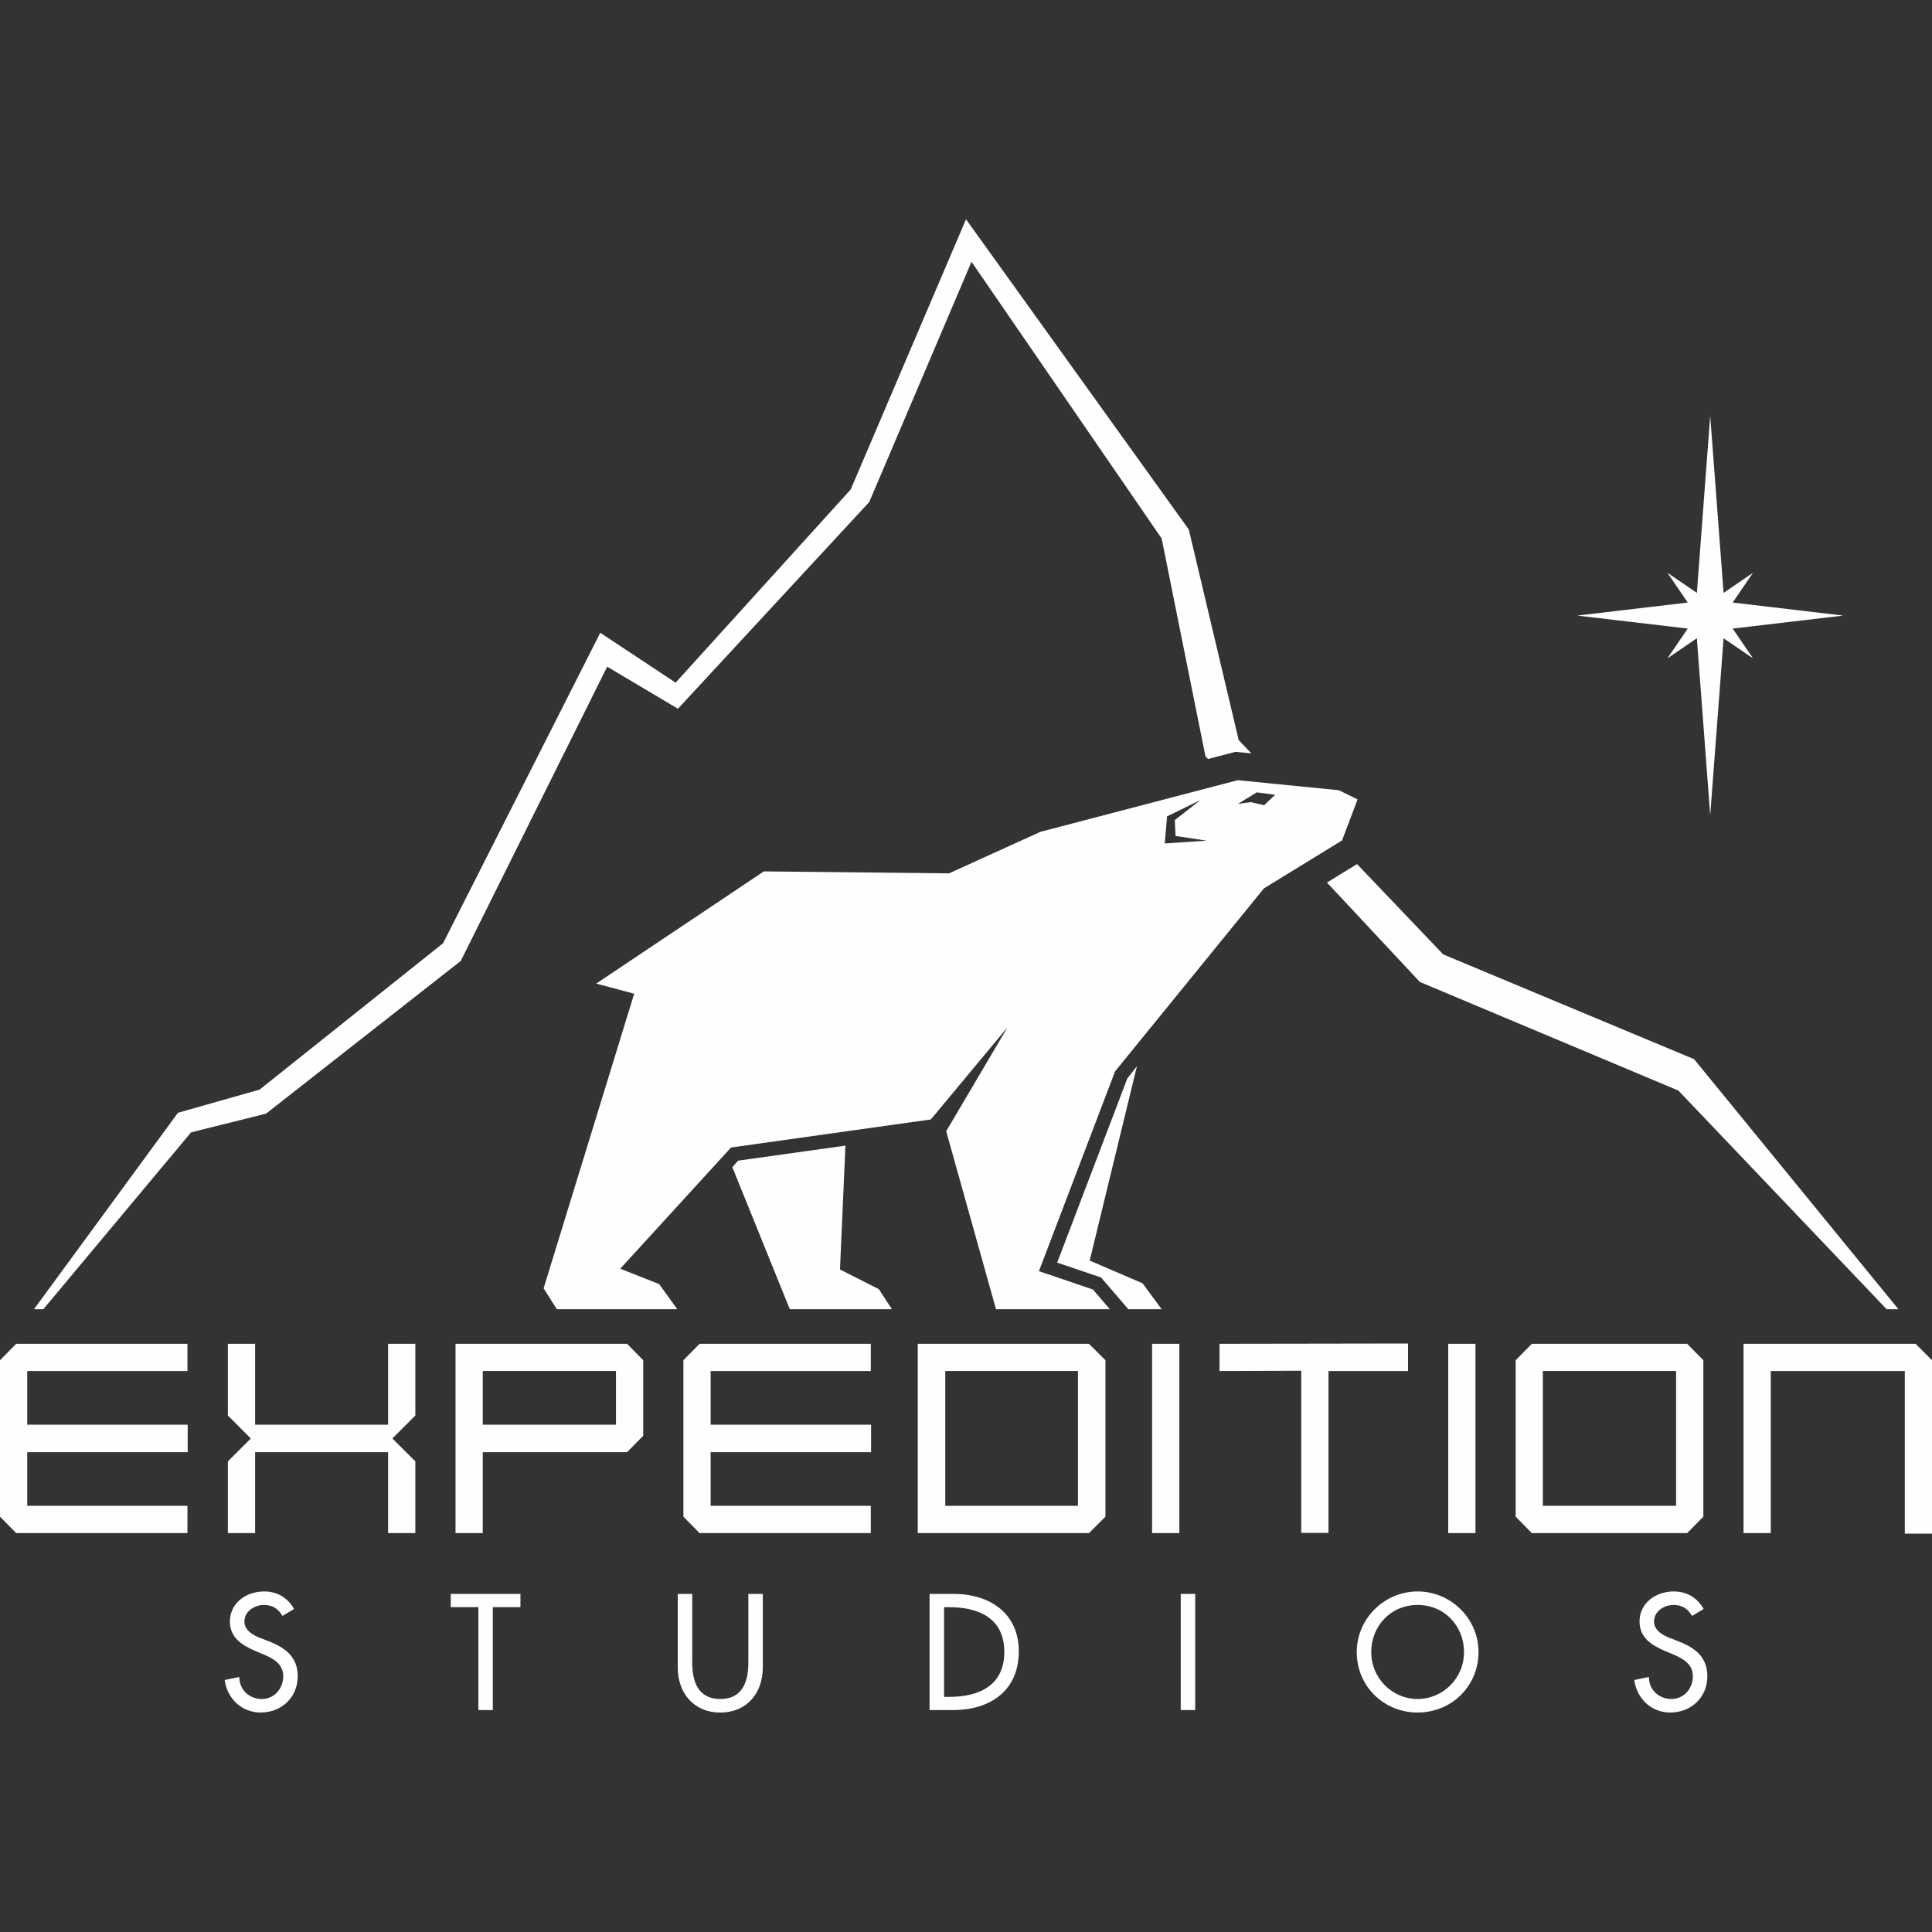 <svg version="1.2" xmlns="http://www.w3.org/2000/svg" viewBox="0 0 4000 4000" width="4000" height="4000">
	<rect x="0" y="0" width="4000" height="4000" fill="#333333" stroke="none"/>
	<title>expedition-ai</title>
	<style>
		.s0 { fill: #fefefe } 
	</style>
	<g id="Right">
		<g id="R">
			<g id="&lt;Group&gt;">
				<g id="&lt;Group&gt;">
					<path id="&lt;Path&gt;" class="s0" d="m395.6 2344.4l-305.9 366.2h-19.3l298-406.7 169.1-48 379.9-303.1 325.4-642.7 156 103.3 362.5-400 238.7-559.4 461.3 642.3 103.3 436 26.2 27.5-32.9-3.2-56.8 14.8-5.3-5.4-90.7-451.1-393.7-572.9-211.8 497.5-396 427.9-146.5-87.1-303.1 609.2-403.2 316.2z"/>
					<path id="&lt;Path&gt;" class="s0" d="m3930.5 2710.6h-24.4l-431.2-452.7-535.3-224.9-192.2-205.8 62.2-38.2 178.4 187 519.4 216.9z"/>
				</g>
			</g>
			<g id="&lt;Group&gt;">
				<path id="&lt;Compound Path&gt;" fill-rule="evenodd" class="s0" d="m2810.7 1655.1l-32.1 84.9-161.9 99.4-308.1 378.8-157.6 413.6 111.8 38 35.1 40.8h-235.8l-103.1-368.5 127-215.3-158.8 190.9-413.7 58.1-229.3 250.9 80.6 32 37.5 51.9h-249.4l-27.4-43.3 187.5-609.9-78.6-21 347.1-232.3 383.4 4.1 189.2-86 408.5-106.9 209.4 20.8zm-312.2 85.4l-64.7-9.7-1.5-32.9 53.2-41.5-69.2 33.8-4.8 56.1zm141.5-95l-38-5-39.2 24 26.5-3.8 27.9 6.4z"/>
			</g>
			<path id="&lt;Path&gt;" class="s0" d="m3629.4 1363l-60.9-41.5-27.7 366.3-27.6-366.4-60.9 41.6 42-61.6-229-26.9 229-27-42-61.6 60.9 41.6 27.6-366.4 27.7 366.4 60.9-41.6-42.1 61.6 229.1 27-229.1 26.9z"/>
			<g id="&lt;Group&gt;">
				<path id="&lt;Path&gt;" class="s0" d="m1528.1 2403l222.3-31.1-11.3 256.4 80.5 40.8 27 41.5h-211.4l-119-294.1z"/>
				<path id="&lt;Path&gt;" class="s0" d="m2333.9 2233.1l20-25.7-97.8 402.5 109.5 47.1 39.5 53.6h-69l-56.5-65.7-90.8-30.8z"/>
			</g>
			<g id="&lt;Group&gt;">
				<path id="&lt;Compound Path&gt;" class="s0" d="m388.1 3117.7v56.4h-354.6l-33.5-34v-323.9l33.5-34h354.6v56.4h-331.7v111.1h332.2v56.9h-332.2v111.1z"/>
				<path id="&lt;Compound Path&gt;" class="s0" d="m859.9 3025.6v148.5h-56.4v-167.5h-275.3v167.5h-56.4v-148.5l47.5-47.4-47.5-47.5v-148.5h56.4v167.5h275.3v-167.5h56.4v148.5l-47.5 47.5z"/>
				<path id="&lt;Compound Path&gt;" fill-rule="evenodd" class="s0" d="m1331.7 2816.2v156.4l-33.5 34h-298.7v167.5h-56.4v-391.9h355.1zm-332.2 133.4h275.8v-111.1h-275.8z"/>
				<path id="&lt;Compound Path&gt;" class="s0" d="m1802.9 3117.7v56.4h-354.5l-33.5-34v-323.9l33.5-34h354.5v56.4h-331.6v111.1h332.2v56.9h-332.2v111.1z"/>
				<path id="&lt;Compound Path&gt;" fill-rule="evenodd" class="s0" d="m2288.7 2816.2v323.9l-34.1 34h-354.5v-391.9h354.5zm-331.6 301.5h274.7v-279.2h-274.7z"/>
				<path id="&lt;Compound Path&gt;" class="s0" d="m2385.3 2782.2h56.4v391.9h-56.4z"/>
				<path id="&lt;Compound Path&gt;" class="s0" d="m2915.2 2781.6v57h-164.7v335h-56.4v-335.6l-169.2 0.6v-56.4z"/>
				<path id="&lt;Compound Path&gt;" class="s0" d="m2998.4 2782.2h56.4v391.9h-56.4z"/>
				<path id="&lt;Compound Path&gt;" fill-rule="evenodd" class="s0" d="m3526.6 2816.2v323.9l-33.5 34h-321.6l-33.5-34v-323.9l33.5-34h321.6zm-332.3 301.5h275.9v-279.2h-275.9z"/>
				<path id="&lt;Compound Path&gt;" class="s0" d="m4000.1 2816.2v359.1h-56.4v-336.7h-277.5v335.5h-56.4v-391.9h356.2z"/>
			</g>
			<g id="&lt;Group&gt;">
				<path id="&lt;Compound Path&gt;" class="s0" d="m584.8 3345.6c-8.9-15-20.4-22.7-38.6-22.7-19.1 0-40.2 13.1-40.2 34.2 0 18.8 18.5 28.7 33.5 34.4l17.3 6.7c34.1 13.4 59.6 32.3 59.6 72.5 0 43.7-33.8 74.9-76.9 74.9-38.9 0-69.2-28.7-74.3-67.3l30.3-6.4c-0.3 26.5 20.7 45.7 46.6 45.7 25.8 0 44.3-21.7 44.3-46.9 0-25.9-20.7-37-41.5-45.7l-16.5-7c-27.5-11.8-52.4-27.4-52.4-60.9 0-38.9 34.5-62.2 70.9-62.2 26.8 0 48.8 13 61.9 36.3z"/>
				<path id="&lt;Compound Path&gt;" class="s0" d="m1020.3 3540.5h-29.9v-213.1h-57.2v-27.4h144.3v27.4h-57.2z"/>
				<path id="&lt;Compound Path&gt;" class="s0" d="m1433.2 3300v142c0 39.2 11.8 75.6 58.1 75.6 46.2 0 58.1-36.4 58.1-75.6v-142h29.9v152.2c0 52.9-32.8 93.4-88 93.4-55.2 0-88.1-40.5-88.1-93.4v-152.2z"/>
				<path id="&lt;Compound Path&gt;" fill-rule="evenodd" class="s0" d="m1924.6 3300h49.7c73.7 0 135 38.9 135 119 0 82-60 121.5-135.9 121.5h-48.8zm30 213.2h10.5c61.3 0 114.2-23 114.2-92.9 0-70.2-52.9-92.8-114.2-92.8h-10.5z"/>
				<path id="&lt;Compound Path&gt;" class="s0" d="m2444.6 3300h30v240.5h-30z"/>
				<path id="&lt;Compound Path&gt;" fill-rule="evenodd" class="s0" d="m3061.1 3420.3c0 71.4-56.5 125.3-126.1 125.3-69.5 0-126-53.9-126-125.3 0-69 57.1-125.4 126-125.4 69 0 126.1 56.4 126.1 125.4zm-30 0c0-53-39.6-97.4-96.1-97.4-56.4 0-96 44.4-96 97.4 0 54.8 44 97.3 96 97.3 52 0 96.1-42.5 96.1-97.3z"/>
				<path id="&lt;Compound Path&gt;" class="s0" d="m3503.3 3345.6c-8.9-15-20.4-22.7-38.6-22.7-19.2 0-40.2 13.1-40.2 34.2 0 18.8 18.5 28.7 33.5 34.4l17.2 6.7c34.1 13.4 59.7 32.3 59.7 72.5 0 43.7-33.8 74.9-76.9 74.9-38.9 0-69.3-28.7-74.4-67.3l30.3-6.4c-0.3 26.5 20.8 45.7 46.6 45.7 25.9 0 44.4-21.7 44.4-46.9 0-25.9-20.8-37-41.5-45.7l-16.6-7c-27.4-11.8-52.3-27.4-52.3-60.9 0-38.9 34.4-62.2 70.8-62.2 26.8 0 48.8 13 61.9 36.3z"/>
			</g>
		</g>
	</g>
</svg>